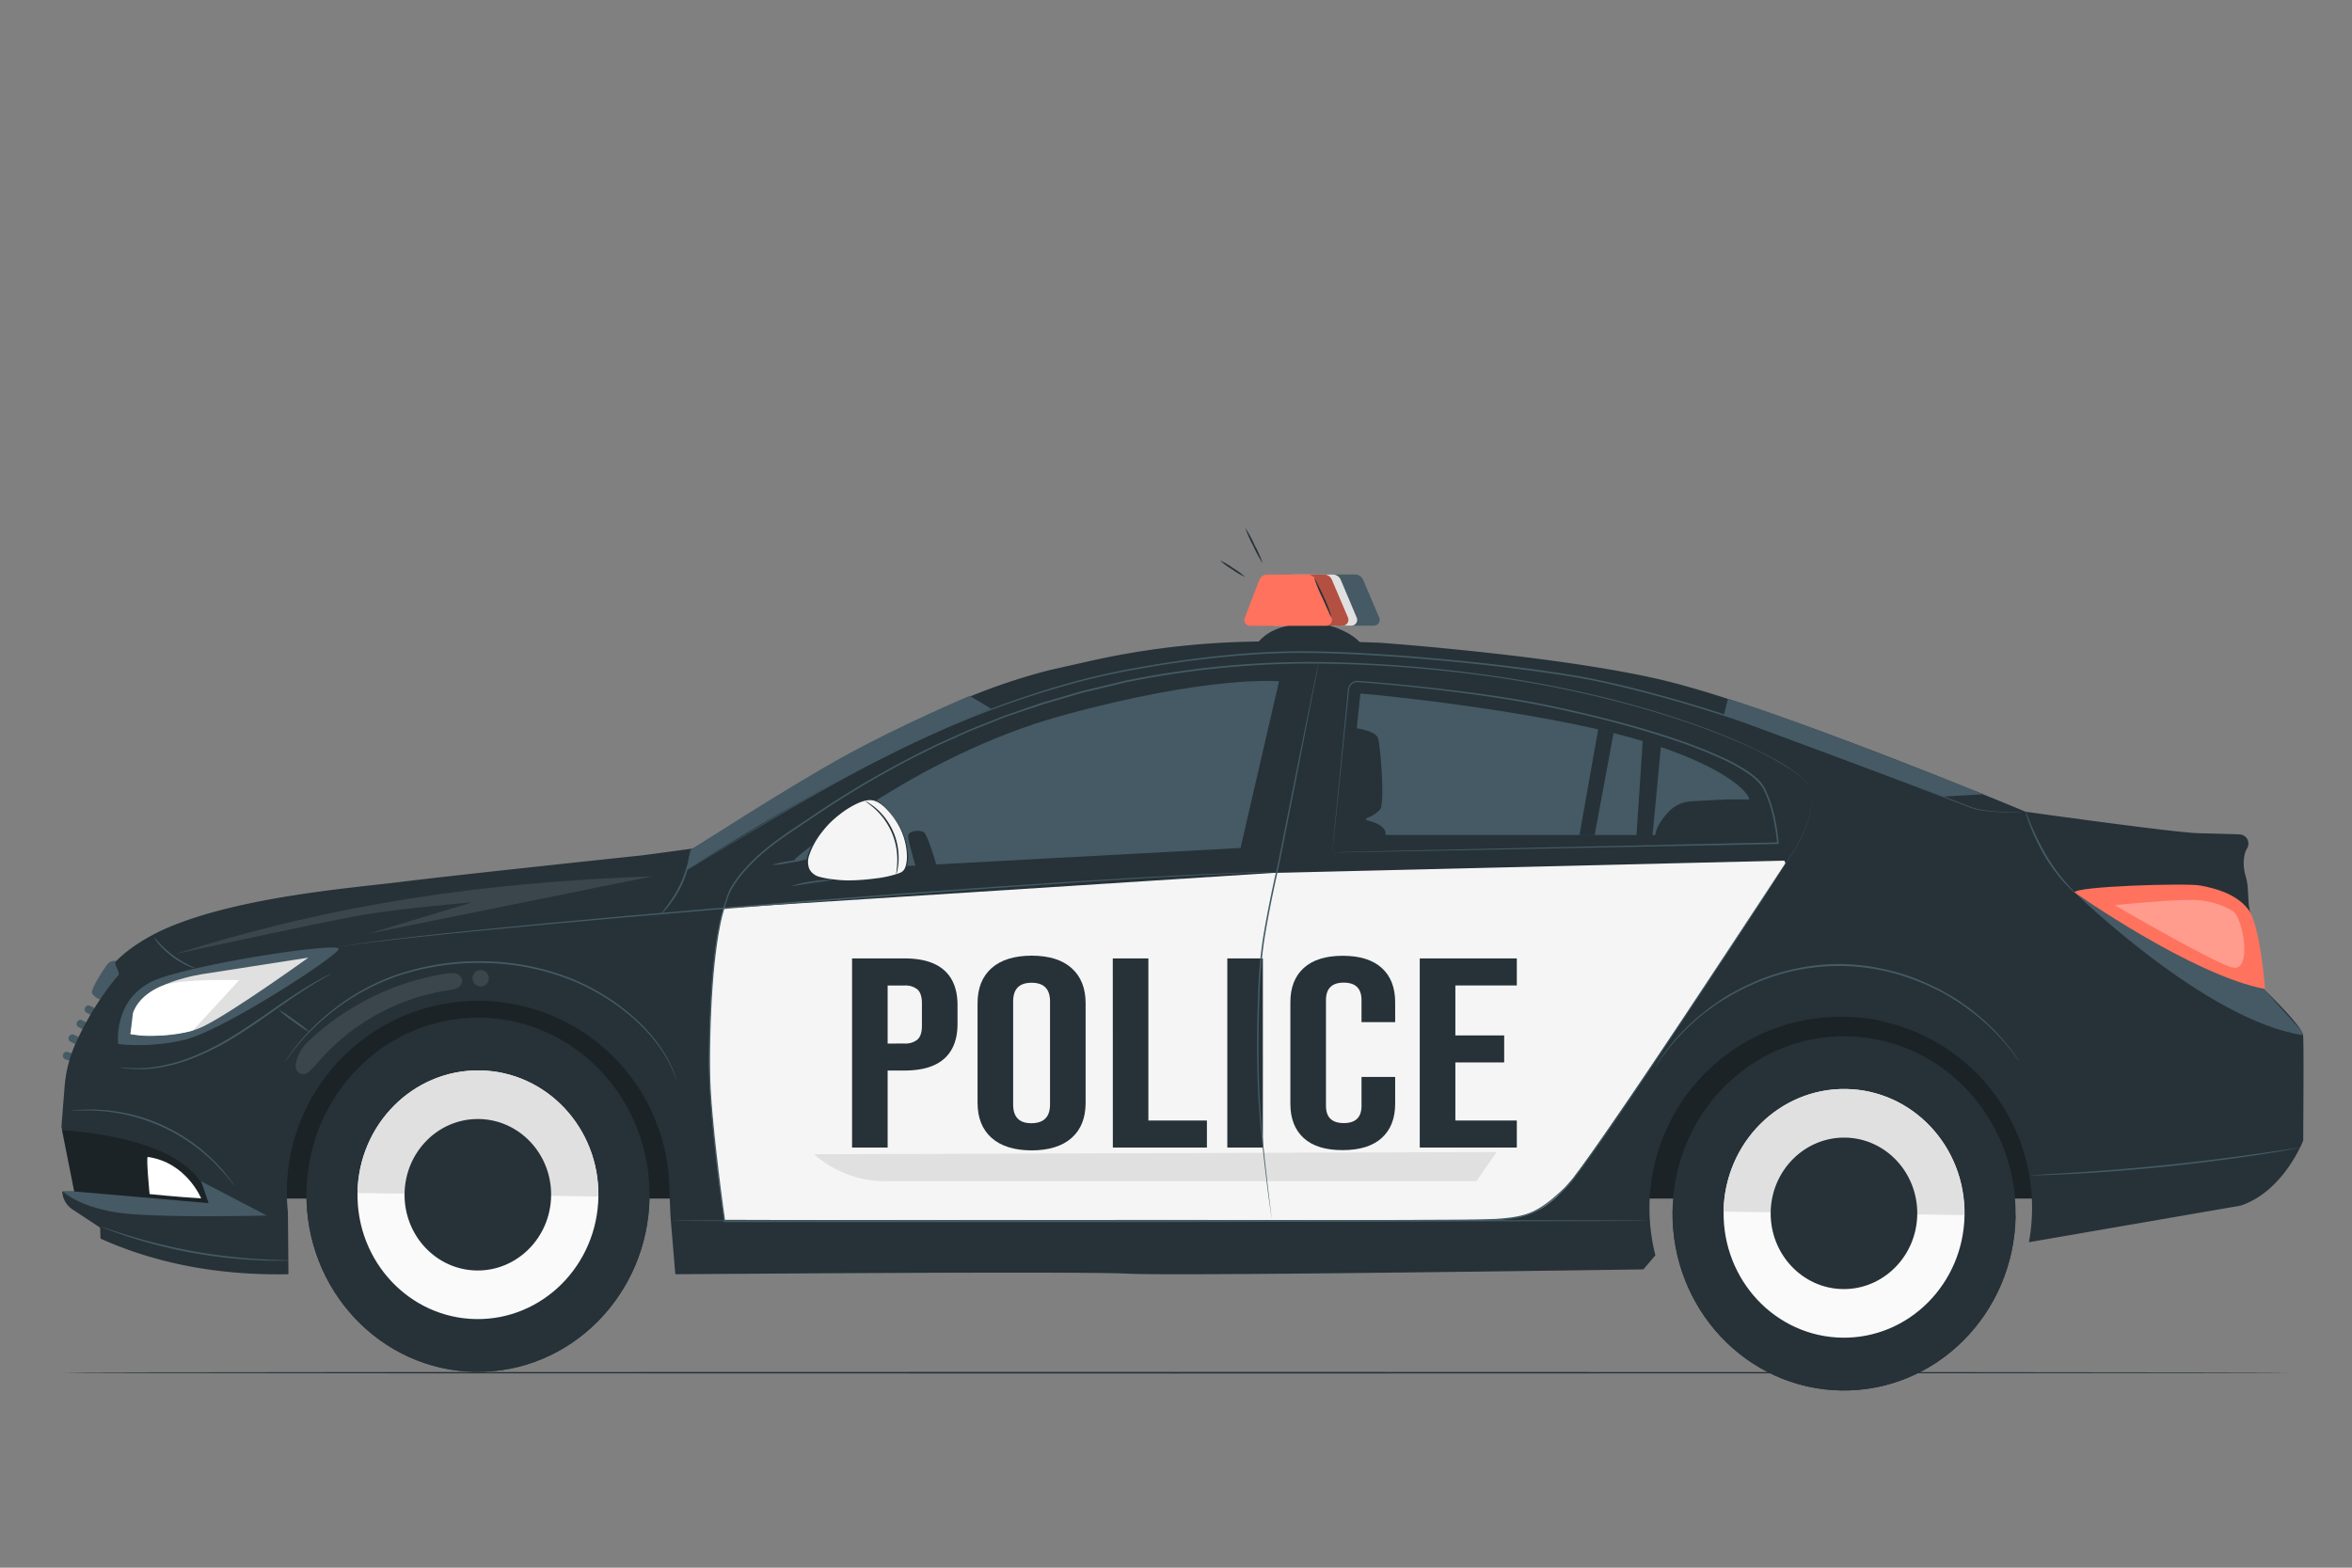 <svg xmlns="http://www.w3.org/2000/svg" viewBox="0 0 750 500"><rect x="0" y="0" width="750" height="500" fill="#808080" stroke="none"/><g id="freepik--Floor--inject-40"><path d="M730,437.81c0,.15-159,.26-355,.26S20,438,20,437.81s158.92-.26,355-.26S730,437.67,730,437.81Z" style="fill:#263238"></path></g><g id="freepik--Car--inject-40"><path d="M438.11,199.56l-24.25.05a1.85,1.85,0,0,1-1.74-2.52L416.77,185a2.73,2.73,0,0,1,2.56-1.76h12.81a2.74,2.74,0,0,1,2.53,1.67L439.81,197A1.86,1.86,0,0,1,438.11,199.56Z" style="fill:#455a64"></path><path d="M430.92,199.56l-24.24.05a1.85,1.85,0,0,1-1.74-2.52L409.59,185a2.73,2.73,0,0,1,2.56-1.76H425a2.75,2.75,0,0,1,2.53,1.67L432.63,197A1.86,1.86,0,0,1,430.92,199.56Z" style="fill:#e0e0e0"></path><path d="M28.2,320.79h1.64a0,0,0,0,1,0,0v2.48a0,0,0,0,1,0,0H28.2A1.19,1.19,0,0,1,27,322.08V322A1.19,1.19,0,0,1,28.2,320.79Z" transform="translate(151.53 23.1) rotate(27.43)" style="fill:#455a64"></path><path d="M25.64,325.38h1.64a0,0,0,0,1,0,0v2.48a0,0,0,0,1,0,0H25.64a1.19,1.19,0,0,1-1.19-1.19v-.1a1.19,1.19,0,0,1,1.19-1.19Z" transform="translate(153.35 24.8) rotate(27.43)" style="fill:#455a64"></path><path d="M23.08,330h1.64a0,0,0,0,1,0,0v2.48a0,0,0,0,1,0,0H23.08a1.19,1.19,0,0,1-1.19-1.19v-.1A1.19,1.19,0,0,1,23.08,330Z" transform="translate(155.18 26.5) rotate(27.43)" style="fill:#455a64"></path><path d="M21.25,335.54h1.64a0,0,0,0,1,0,0V338a0,0,0,0,1,0,0H21.25a1.19,1.19,0,0,1-1.19-1.19v-.1a1.19,1.19,0,0,1,1.19-1.19Z" transform="translate(95.83 7.61) rotate(16.38)" style="fill:#455a64"></path><path d="M37.07,306.54a2.71,2.71,0,0,0-2.65.81c-1.06,1.24-5.67,8.25-5.05,9.49a5.21,5.21,0,0,0,2.55,1.93l6.1-8.43-.9-3.41" style="fill:#455a64"></path><rect x="76.28" y="312.58" width="589.8" height="69.68" style="fill:#263238"></rect><g style="opacity:0.3"><rect x="76.28" y="312.58" width="589.8" height="69.68"></rect></g><path d="M734.4,330.16c-.3-2.88-11.81-14-12.5-14.69l0-.08-4.81-26.72-.32-5.4a18,18,0,0,0-.73-4c-1-3.45-.58-6.91.48-8.64a3,3,0,0,0-.27-3.52,3.19,3.19,0,0,0-2.34-1l-13-.37c-7.71-.21-55-6.84-55-6.84s-75.12-31.45-112.12-41.09C501.56,209.39,440.07,205,440.07,205c-13.59-.55-28.83-.65-42.49-.32a256.61,256.61,0,0,0-50.23,6.19l-12.7,2.87a191.11,191.11,0,0,0-32.83,11.68c-11.81,5.45-27.27,12.91-37.52,19-18.34,11-42.72,25.81-43.4,26.22h0l-15.78,2.13s-60.61,6.4-76.92,8.46C113,283.13,77.38,285.86,54,295.66c-5.65,2.37-12.43,6.22-17.09,11-.72.75,1.48,3.45.81,4.26a99.26,99.26,0,0,0-13.36,21.3,42.2,42.2,0,0,0-3.77,14.46c-.44,5.52-1,12.69-1,12.71L23.67,380H20a.15.15,0,0,0-.15.16,7.26,7.26,0,0,0,3.24,5.55l8.77,5.78.07.12.11,3.34.09.13c18.08,8.11,38.06,11.71,59.7,11.33a.15.15,0,0,0,.15-.15l-.18-19.74a62.76,62.76,0,0,1-.33-6.32,61,61,0,0,1,122,0l.34,7.81,1.52,18.26.13.13c4.4,0,128.07-1,144.14-.18s161.22-1.32,164.4-1.36l.09-.05,3.78-4.44a61,61,0,0,1,59.09-76.08c1.89,0,3.76.1,5.61.26a38.78,38.78,0,0,1,8,1.27,60.89,60.89,0,0,1,46.41,70.37l67.48-11.66h0c13.76-4.54,20-20.78,20-20.83h0C734.4,363.53,734.71,333.13,734.4,330.16Z" style="fill:#263238"></path><path d="M569,274.49l-163.07,3.92L230.78,289.65c-3.65,12-4.6,34.2-4.6,50,0,16.91,4.77,49.4,4.77,49.4s236.55.72,246,0,14.72-2,22.34-10.23c6.47-7,54.06-78.5,70.06-103.44Z" style="fill:#f5f5f5"></path><path d="M661.57,284.64s41.83,40.88,72.83,45.52l-.74-1.66-11.79-13.06Z" style="fill:#455a64"></path><path d="M470.77,376.75H282.38a34.44,34.44,0,0,1-22.78-8.62h0l217.66-.7Z" style="fill:#e0e0e0"></path><path d="M643.81,338.41l-.23-.27-.63-.84-1-1.36c-.39-.54-.85-1.16-1.42-1.82a69.22,69.22,0,0,0-10.43-10.37c-1.17-1-2.54-1.91-3.9-2.93s-2.9-1.89-4.44-2.87-3.21-1.88-5-2.67c-.88-.42-1.76-.87-2.67-1.28l-2.82-1.15a68.93,68.93,0,0,0-12.36-3.58,67.48,67.48,0,0,0-39.67,4.53l-2.77,1.26c-.9.44-1.76.92-2.63,1.37-1.75.86-3.31,1.93-4.89,2.85s-3,2-4.33,3-2.65,2-3.79,3.07a68.59,68.59,0,0,0-10,10.74c-.55.68-1,1.31-1.36,1.87s-.69,1-1,1.4l-.6.86a1.44,1.44,0,0,1-.22.28s.06-.11.18-.31.32-.52.56-.89l.92-1.42a20.33,20.33,0,0,1,1.32-1.91,65.77,65.77,0,0,1,10-10.9c1.13-1.08,2.47-2,3.79-3.11s2.83-2,4.34-3.08,3.15-2,4.9-2.89c.87-.46,1.74-.95,2.64-1.39l2.79-1.28a69.49,69.49,0,0,1,12.29-4.09,64.56,64.56,0,0,1,27.67-.5,68.78,68.78,0,0,1,12.44,3.63l2.83,1.18c.91.41,1.8.86,2.68,1.29,1.79.8,3.4,1.83,5,2.71s3.07,1.92,4.45,2.91,2.73,1.94,3.9,3A65.91,65.91,0,0,1,640.67,334a21,21,0,0,1,1.4,1.86l1,1.39.59.87A1.15,1.15,0,0,1,643.81,338.41Z" style="fill:#455a64"></path><path d="M733.62,366a7.12,7.12,0,0,1-.85.19l-2.49.46c-2.15.39-5.28.91-9.15,1.51-7.75,1.21-18.48,2.68-30.38,3.9s-22.71,2-30.53,2.37c-3.92.2-7.09.33-9.28.38l-2.52.06a5.35,5.35,0,0,1-.88,0,5.07,5.07,0,0,1,.88-.09l2.52-.16,9.26-.55c7.81-.49,18.61-1.29,30.5-2.51s22.62-2.64,30.37-3.76l9.18-1.34,2.5-.36A4.73,4.73,0,0,1,733.62,366Z" style="fill:#455a64"></path><path d="M645.91,258.87a5.33,5.33,0,0,1,.5,1.11l1.26,3.07a82.69,82.69,0,0,0,4.87,9.76,60.93,60.93,0,0,0,6.37,8.84c1.84,2.1,3.11,3.28,3,3.36a6.43,6.43,0,0,1-.94-.78c-.6-.51-1.4-1.32-2.37-2.33a53,53,0,0,1-6.55-8.82,65.51,65.51,0,0,1-4.76-9.9c-.5-1.31-.87-2.38-1.11-3.13A5.23,5.23,0,0,1,645.91,258.87Z" style="fill:#455a64"></path><path d="M576.93,251s.15.53.42,1.59a14.88,14.88,0,0,1,.25,2,8.62,8.62,0,0,1,0,1.34,10.75,10.75,0,0,1-.11,1.55c-.47,4.38-2.88,10.77-8.09,17.91h0c-7.74,11.94-18.83,29-32.85,50.11-7,10.57-14.75,22.18-23.3,34.61-2.16,3.09-4.33,6.26-6.62,9.43-1.13,1.59-2.28,3.19-3.5,4.77-.6.79-1.18,1.61-1.81,2.39s-1.32,1.55-2,2.3c-2.92,2.78-6,5.62-9.78,7.53a22.22,22.22,0,0,1-6,1.94c-2.1.38-4.24.56-6.38.73-8.63.3-17.47.26-26.56.35l-27.95.11-59.7.13-131.87,0h-.23l0-.22c-1.24-8.65-2.41-17.93-3.37-27.31-.65-6.44-1.2-12.87-1.42-19.28s0-12.78.26-19.09.67-12.57,1.38-18.74c.37-3.09.79-6.16,1.38-9.18a54.2,54.2,0,0,1,2.38-8.89l0,0a16.3,16.3,0,0,1,2-4.63,32.57,32.57,0,0,1,2.91-4.06,58.5,58.5,0,0,1,7-7c5-4.25,10.57-7.69,15.89-11.3a308.8,308.8,0,0,1,32.64-19.3c2.79-1.36,5.52-2.8,8.32-4.07l8.36-3.74c2.79-1.19,5.62-2.26,8.4-3.38,1.4-.54,2.77-1.14,4.19-1.62l4.22-1.46,4.19-1.45c1.4-.48,2.78-1,4.2-1.37l8.39-2.45c2.76-.87,5.58-1.48,8.36-2.15l8.29-2a294.77,294.77,0,0,1,63.37-5.94A426.19,426.19,0,0,1,477,215.68c33.19,4.9,59.06,13,76,20.24,8.5,3.64,14.81,7.08,18.77,9.88a22.53,22.53,0,0,1,4.16,3.57,6.43,6.43,0,0,1,.8,1.15c.13.29.18.44.18.44l-.2-.43a6.8,6.8,0,0,0-.81-1.13,22.7,22.7,0,0,0-4.19-3.52,109,109,0,0,0-18.78-9.8c-17-7.2-42.86-15.22-76-20.07a428.11,428.11,0,0,0-54.82-4.35,295.23,295.23,0,0,0-63.27,6l-8.27,2c-2.78.67-5.59,1.27-8.35,2.15l-8.37,2.45c-1.42.38-2.79.89-4.19,1.37L325.47,227l-4.22,1.45c-1.41.48-2.78,1.09-4.18,1.62-2.77,1.13-5.59,2.2-8.39,3.38l-8.34,3.74c-2.79,1.27-5.51,2.71-8.3,4.06a310,310,0,0,0-32.58,19.29c-5.33,3.62-10.86,7.05-15.84,11.27a58.24,58.24,0,0,0-6.93,6.94,31.89,31.89,0,0,0-2.86,4,16,16,0,0,0-2,4.45v.06a53,53,0,0,0-2.35,8.8c-.59,3-1,6.06-1.37,9.14-.71,6.15-1.13,12.4-1.38,18.7s-.39,12.67-.26,19.05.77,12.81,1.41,19.25c1,9.37,2.14,18.65,3.37,27.28l-.25-.22H362.9l59.7-.09,27.95-.1c9.08-.08,17.95,0,26.53-.32,4.26-.32,8.55-.73,12.27-2.62s6.77-4.68,9.69-7.45c.67-.74,1.31-1.51,2-2.26s1.22-1.59,1.82-2.38c1.21-1.57,2.36-3.17,3.49-4.76,2.3-3.16,4.47-6.33,6.63-9.42,8.56-12.41,16.31-24,23.35-34.56,14-21.13,25.18-38.13,33-50h0c5.2-7.09,7.63-13.46,8.13-17.81a12.3,12.3,0,0,0,.13-1.54,8.62,8.62,0,0,0,0-1.34,13.8,13.8,0,0,0-.23-2C577.05,251.5,576.93,251,576.93,251Z" style="fill:#455a64"></path><path d="M37.68,333S35.75,317.29,51,312s57.34-11.55,57-9.33-37.33,26.37-49.33,29A64,64,0,0,1,37.68,333Z" style="fill:#455a64"></path><path d="M253.59,273.86s37.72-32.56,84.88-45.58,69.39-11,69.39-11l-12.28,53.18-142,7.67Z" style="fill:#455a64"></path><path d="M424.83,271.84l.73,0,2.09-.06,8.06-.2,29.89-.69,101.33-2.23-.25.27a59.87,59.87,0,0,0-1.26-8.22,39.47,39.47,0,0,0-2.61-8c-1.06-2.66-3.28-4.55-5.64-6.19a58.35,58.35,0,0,0-7.59-4.24,150.39,150.39,0,0,0-16.76-6.54c-5.63-1.86-11.23-3.5-16.78-5s-11-2.8-16.41-4-10.68-2.28-15.88-3.15c-10.4-1.77-20.35-3-29.67-4.06q-7-.78-13.51-1.36-3.26-.3-6.37-.53c-.51,0-1.06-.1-1.53-.09a2.72,2.72,0,0,0-1.35.45,2.84,2.84,0,0,0-.91,1.07,3.8,3.8,0,0,0-.29,1.4c-1.62,15.85-2.93,28.67-3.83,37.55-.46,4.44-.82,7.89-1.06,10.25-.13,1.16-.22,2.05-.29,2.67s-.11.92-.11.92,0-.29.07-.88.14-1.49.25-2.65c.22-2.34.54-5.78,1-10.21.86-8.91,2.11-21.78,3.64-37.68a4.16,4.16,0,0,1,.33-1.52,3,3,0,0,1,1-1.23,3.11,3.11,0,0,1,1.54-.52c.56,0,1,.06,1.58.08,2.08.15,4.21.33,6.38.52q6.51.57,13.52,1.33c9.33,1,19.28,2.26,29.7,4,5.21.87,10.52,1.93,15.91,3.14s10.88,2.53,16.43,4,11.17,3.11,16.81,5a155.1,155.1,0,0,1,16.82,6.57,57.45,57.45,0,0,1,7.67,4.29,24.11,24.11,0,0,1,3.38,2.76,11,11,0,0,1,1.4,1.71,18.7,18.7,0,0,1,1,1.92,40.35,40.35,0,0,1,2.65,8.12,62.35,62.35,0,0,1,1.26,8.3l0,.27h-.27l-101.53,2-29.83.54-8,.14-2.06,0Z" style="fill:#455a64"></path><path d="M409.33,278.13l-.79,0-2.29.07c-2,.07-5,.1-8.83.25l-14,.63-18.48,1c-27.38,1.64-65.18,4.32-106.91,7.62s-79.49,6.64-106.79,9.32c-13.65,1.33-24.68,2.54-32.29,3.48-3.81.41-6.75.91-8.75,1.19l-2.27.32-.78.09L108,302l2.26-.37c2-.31,4.93-.84,8.74-1.28,7.61-1,18.64-2.27,32.29-3.65,27.29-2.78,65-6.17,106.78-9.47s79.54-5.92,106.93-7.47l18.48-.95,14-.54c3.84-.12,6.82-.12,8.84-.15l2.29,0Z" style="fill:#455a64"></path><path d="M210.47,291.91c-.07-.05.78-1,2-2.68a39.74,39.74,0,0,0,4.25-6.84,38.27,38.27,0,0,0,2.69-7.6,33.11,33.11,0,0,1,.76-3.27,3.31,3.31,0,0,1,0,.91c0,.58-.18,1.41-.36,2.44a32.13,32.13,0,0,1-2.58,7.74,33.46,33.46,0,0,1-4.43,6.85,24.68,24.68,0,0,1-1.65,1.84C210.73,291.72,210.49,291.94,210.47,291.91Z" style="fill:#455a64"></path><path d="M62.25,308.86a9.16,9.16,0,0,1-2.31-.81,25,25,0,0,1-5.09-3,26.92,26.92,0,0,1-4.3-4.05,7.46,7.46,0,0,1-1.38-2c.06-.05.62.69,1.66,1.77a35.33,35.33,0,0,0,4.34,3.88C58.79,307.42,62.32,308.68,62.25,308.86Z" style="fill:#455a64"></path><path d="M645.91,258.87s-.4,0-1.16.08-1.91.08-3.41.1-3.35,0-5.54-.16c-1.09-.08-2.27-.17-3.52-.37a19.54,19.54,0,0,1-3.93-.93c-10.61-4.1-26-9.93-45-17.09l-15-5.58c-5.21-1.91-10.61-4-16.27-5.85-11.35-3.75-23.61-7.35-36.7-10.41-3.26-.77-6.59-1.5-10-2.13s-6.82-1.17-10.3-1.68c-7-1-14.08-1.92-21.35-2.74-14.54-1.58-29.63-2.9-45.12-3.56-7.75-.31-15.42-.46-23-.12s-14.95,1-22.21,1.85-14.36,2-21.28,3.23-13.64,2.75-20.12,4.52a303.09,303.09,0,0,0-36.05,12.41C295,235,285,239.88,276,244.61c-18,9.51-32,18.1-41.8,23.89l-11.25,6.71L220,276.94l-1,.57s.33-.22,1-.62l2.91-1.77,11.19-6.79c9.76-5.85,23.78-14.49,41.74-24,9-4.75,19-9.67,30.07-14.24A304,304,0,0,1,342,217.56c6.49-1.77,13.23-3.3,20.16-4.54s14-2.37,21.31-3.24,14.69-1.55,22.25-1.87,15.24-.19,23,.12c15.51.66,30.61,2,45.16,3.58,7.27.81,14.4,1.71,21.36,2.75q5.24.76,10.32,1.69c3.38.64,6.71,1.37,10,2.14,13.1,3.08,25.37,6.7,36.73,10.47,5.67,1.91,11.06,4,16.27,5.88l14.94,5.62c19,7.2,34.39,13.08,45,17.24a18.85,18.85,0,0,0,3.88.94c1.24.21,2.41.31,3.5.4,2.18.16,4,.19,5.53.2s2.64,0,3.41,0S645.91,258.87,645.91,258.87Z" style="fill:#455a64"></path><path d="M428.14,199.56l-24.25.05a1.85,1.85,0,0,1-1.74-2.52L406.8,185a2.74,2.74,0,0,1,2.56-1.76h12.82a2.74,2.74,0,0,1,2.52,1.67L429.84,197A1.86,1.86,0,0,1,428.14,199.56Z" style="fill:#FF725E"></path><path d="M98.33,305.43l-33,5.13s-20.72,2.75-22.46,12.73L41.6,329.8s13.84,2.15,23.28-2.46S98.33,305.43,98.33,305.43Z" style="fill:#e0e0e0"></path><path d="M98.87,329.29a35.89,35.89,0,0,1-5.19-3.42A35.68,35.68,0,0,1,88.79,322,36.52,36.52,0,0,1,94,325.45,39.37,39.37,0,0,1,98.87,329.29Z" style="fill:#455a64"></path><path d="M215.7,344.36a2.6,2.6,0,0,1-.16-.36l-.42-1.06c-.19-.46-.38-1.05-.68-1.72s-.68-1.42-1.1-2.27-1-1.74-1.57-2.74-1.35-2-2.11-3.11a55.86,55.86,0,0,0-6.11-6.8,68.88,68.88,0,0,0-8.66-6.92,73,73,0,0,0-11.15-6.11,78.37,78.37,0,0,0-28.36-6.12,81.85,81.85,0,0,0-28.73,4.18,71.28,71.28,0,0,0-20.78,11.44A72.43,72.43,0,0,0,94.41,334c-1.18,1.49-2.08,2.66-2.64,3.49-.28.39-.51.69-.67.92a2.21,2.21,0,0,1-.24.31,49.89,49.89,0,0,1,3.39-4.85,69.94,69.94,0,0,1,11.39-11.4,70.75,70.75,0,0,1,20.85-11.61,81.64,81.64,0,0,1,28.91-4.25,78.43,78.43,0,0,1,28.53,6.2A73,73,0,0,1,195.14,319a69.28,69.28,0,0,1,8.67,7,55.92,55.92,0,0,1,6.09,6.9c.75,1.13,1.5,2.15,2.08,3.15s1.13,1.92,1.54,2.78l1.07,2.3c.28.68.46,1.28.63,1.75s.28.81.37,1.08A2.1,2.1,0,0,1,215.7,344.36Z" style="fill:#455a64"></path><path d="M526.05,389.34c0,.14-69.92.26-156.16.26s-156.17-.12-156.17-.26,69.9-.26,156.17-.26S526.05,389.19,526.05,389.34Z" style="fill:#455a64"></path><path d="M432.8,230.63l1-9.39c2.53,0,60.49,5.66,92,15.75,25,8,31.72,15.74,32,18H550l-10.57.57A10.88,10.88,0,0,0,532,259c-1.89,2.06-3.9,4.8-4.15,7.33H432.31a1.63,1.63,0,0,1-1.63-1.7Z" style="fill:#455a64"></path><polygon points="509.69 232.29 503.66 266.35 508.49 266.35 514.52 233.86 509.69 232.29" style="fill:#263238"></polygon><path d="M430.59,232s7.86.73,8.77,3.34,2.22,20.79.79,22.75a9.88,9.88,0,0,1-4.46,2.87v.66s6,1.08,6.15,4.18,0,3.1,0,3.1l-14.93.23Z" style="fill:#263238"></path><path d="M257.4,273.86l-8.75,1.72s6.84,5.76,8.75,6.36,12-.86,12-.86S262.54,273.34,257.4,273.86Z" style="fill:#263238"></path><g style="opacity:0.1"><path d="M55.56,304.36c51.52-16.28,98.56-22.89,152.55-24.89l-90.84,18.38,33.41-10.09s-22.35,1.9-34.77,4S55.56,304.36,55.56,304.36Z" style="fill:#fff"></path></g><path d="M76.28,312.6,61.47,328.68s-11.42,2.93-19.87,1.12l.78-6.62s1.33-5.44,9.09-8.67C57.4,312,76.28,312.6,76.28,312.6Z" style="fill:#fff"></path><g style="opacity:0.3"><path d="M19.77,360.49s43.88,1.62,46.71,23.2c0,0-28.19,1.84-42.81-3.7Z"></path></g><path d="M47.13,369c-.59-.09.57,11.84.57,11.84s8.67.91,16.45,1.37C64.15,382.22,59.45,370.71,47.13,369Z" style="fill:#fff"></path><path d="M20,380s5.68,5.48,19.58,7,45.52.68,45.52.68l-20.93-10.9,2.33,6.94L23.67,380Z" style="fill:#455a64"></path><ellipse cx="152.41" cy="381.05" rx="56.49" ry="54.7" transform="translate(-230.8 527.94) rotate(-89.17)" style="fill:#263238"></ellipse><path d="M97.73,380.12c0,.05,0,.09,0,.14-.45,31.2,23.67,56.84,53.88,57.27s55.06-24.5,55.51-55.69c0,0,0-.1,0-.14Z" style="fill:#263238"></path><path d="M114,380.5c-.32,21.9,16.62,39.9,37.82,40.21s38.66-17.2,39-39.1S174.19,341.7,153,341.4,114.33,358.6,114,380.5Z" style="fill:#fafafa"></path><path d="M153,341.4c-21.21-.31-38.66,17.2-39,39.1l76.79,1.11C191.13,359.71,174.19,341.7,153,341.4Z" style="fill:#e0e0e0"></path><path d="M129,380.71c-.19,13.35,10.13,24.31,23,24.5s23.54-10.48,23.74-23.82-10.13-24.31-23.05-24.49S129.22,367.37,129,380.71Z" style="fill:#263238"></path><ellipse cx="588.02" cy="386.98" rx="56.49" ry="54.7" transform="translate(192.57 969.35) rotate(-89.17)" style="fill:#263238"></ellipse><path d="M533.34,386.05c0,.05,0,.1,0,.14-.45,31.2,23.67,56.84,53.88,57.28s55.06-24.5,55.51-55.7c0,0,0-.09,0-.14Z" style="fill:#263238"></path><path d="M549.62,386.43c-.31,21.9,16.62,39.9,37.83,40.21s38.66-17.2,39-39.1-16.62-39.9-37.83-40.21S549.94,364.53,549.62,386.43Z" style="fill:#fafafa"></path><path d="M588.59,347.33c-21.2-.31-38.65,17.2-39,39.1l76.8,1.11C626.74,365.64,609.8,347.64,588.59,347.33Z" style="fill:#e0e0e0"></path><path d="M564.63,386.65c-.19,13.34,10.13,24.3,23,24.49s23.55-10.48,23.74-23.82-10.12-24.31-23-24.49S564.82,373.31,564.63,386.65Z" style="fill:#263238"></path><polygon points="524 233.86 521.7 268.44 526.76 268.37 529.89 235.4 524 233.86" style="fill:#263238"></polygon><path d="M299.43,278.76s-3.41-12.47-4.87-13.35-5-.39-5,1.27,3.12,12.08,3.12,12.08Z" style="fill:#263238"></path><path d="M284.67,260.36s-3.7-5.63-7.55-5.33-9,3.76-12.78,7.42c-2.11,2.05-7.36,8.72-6.92,13.16s4.89,4.74,10.22,5.34,17.77-.89,20.29-2.82S290,266.58,284.67,260.36Z" style="fill:#f5f5f5"></path><path d="M284.67,260.36a14.83,14.83,0,0,1,2.15,2.94,21,21,0,0,1,2.76,9.48,11.51,11.51,0,0,1-.3,3.31,5.32,5.32,0,0,1-.72,1.67,3.46,3.46,0,0,1-1.54,1.1,33.58,33.58,0,0,1-7.68,1.79,68.17,68.17,0,0,1-8.67.68,34.3,34.3,0,0,1-4.61-.3,27.93,27.93,0,0,1-4.69-.81,7.79,7.79,0,0,1-2.23-1,4.42,4.42,0,0,1-1.56-1.89,6.88,6.88,0,0,1,0-4.67A25.13,25.13,0,0,1,261.8,265a29,29,0,0,1,5.62-5.53,28.5,28.5,0,0,1,5.86-3.58,13.29,13.29,0,0,1,2.88-.91,5.21,5.21,0,0,1,2.7.12,7.2,7.2,0,0,1,2.06,1.11,13.43,13.43,0,0,1,1.49,1.28,17.23,17.23,0,0,1,1.75,2.06c.18.25.31.44.4.58s.12.2.11.21-.06-.06-.16-.18l-.43-.55a21.57,21.57,0,0,0-1.81-2,14.16,14.16,0,0,0-1.49-1.23,7,7,0,0,0-2-1,5,5,0,0,0-2.55-.08,12.87,12.87,0,0,0-2.79.93,28.69,28.69,0,0,0-5.75,3.58,29.08,29.08,0,0,0-5.5,5.48,24.86,24.86,0,0,0-4.15,7.46,6.35,6.35,0,0,0,0,4.32,5,5,0,0,0,3.46,2.63,28.75,28.75,0,0,0,4.6.8,33.49,33.49,0,0,0,4.54.3,69.09,69.09,0,0,0,8.61-.64,33.44,33.44,0,0,0,7.58-1.72,3.06,3.06,0,0,0,1.38-.95,4.91,4.91,0,0,0,.66-1.52,11.05,11.05,0,0,0,.32-3.2,21.07,21.07,0,0,0-2.57-9.39C285.51,261.36,284.61,260.4,284.67,260.36Z" style="fill:#263238"></path><path d="M285.78,278.76c-.1,0,.26-1.5.34-3.93a22.23,22.23,0,0,0-1.72-9.22,23.89,23.89,0,0,0-2.58-4.5A22.7,22.7,0,0,0,279,258c-1.8-1.63-3.12-2.4-3.06-2.49a4.31,4.31,0,0,1,.94.5,8.83,8.83,0,0,1,1.05.69,15.85,15.85,0,0,1,1.31,1,21.24,21.24,0,0,1,3,3.14,22.7,22.7,0,0,1,2.67,4.59,21.12,21.12,0,0,1,1.61,9.44,17.35,17.35,0,0,1-.41,2.88A4,4,0,0,1,285.78,278.76Z" style="fill:#263238"></path><path d="M252.47,282.59a29.45,29.45,0,0,1,6.35-1.45,29.9,29.9,0,0,1,6.5-.52c0,.15-2.87.49-6.42,1S252.5,282.73,252.47,282.59Z" style="fill:#455a64"></path><path d="M257.9,273.86a35.36,35.36,0,0,1-5.87,1.27,35.23,35.23,0,0,1-6,.76,35.33,35.33,0,0,1,5.88-1.27A35.29,35.29,0,0,1,257.9,273.86Z" style="fill:#455a64"></path><path d="M309.2,221.93,316,226c-32.49,13.29-64.79,30.85-96.95,51.48l1.2-6.41s29.76-19.26,48.24-29.52S309.2,221.93,309.2,221.93Z" style="fill:#455a64"></path><path d="M549.71,228.05l70.14,26,12.66-.72S576.17,230.63,551,222.87Z" style="fill:#455a64"></path><path d="M661.57,284.64s37.3,26.33,60.69,30.8c0,0-1.44-20.36-5.39-25.45s-10.85-6.75-15.29-7.57S661.4,282.67,661.57,284.64Z" style="fill:#FF725E"></path><path d="M92.17,402.05a2.29,2.29,0,0,1-.62.05l-1.78,0c-1.55,0-3.79,0-6.56-.11a158.13,158.13,0,0,1-42.45-7.61c-2.63-.87-4.75-1.62-6.19-2.18l-1.65-.66a2.57,2.57,0,0,1-.57-.26,2.5,2.5,0,0,1,.6.16l1.69.57c1.46.5,3.59,1.2,6.23,2a179.8,179.8,0,0,0,21,5.11,182.74,182.74,0,0,0,21.41,2.5c2.76.15,5,.24,6.54.27l1.78.06A3,3,0,0,1,92.17,402.05Z" style="fill:#455a64"></path><path d="M74.86,378.35a2.51,2.51,0,0,1-.4-.47c-.26-.31-.6-.79-1.08-1.38a64.11,64.11,0,0,0-4.25-4.83A57.62,57.62,0,0,0,31.48,354.3a61.08,61.08,0,0,0-6.43-.1c-.76,0-1.35.07-1.75.08a2.71,2.71,0,0,1-.62,0,3.86,3.86,0,0,1,.61-.1c.4,0,1-.13,1.75-.17a51.89,51.89,0,0,1,6.46-.07,55.93,55.93,0,0,1,37.89,17.49,49.21,49.21,0,0,1,4.15,5c.46.61.78,1.11,1,1.44A2.78,2.78,0,0,1,74.86,378.35Z" style="fill:#455a64"></path><path d="M105.63,310.59a6.65,6.65,0,0,1-.66.4c-.43.25-1.08.59-1.9,1.07-1.66.94-4,2.36-6.86,4.22s-6.16,4.18-9.85,6.77-7.74,5.42-12.18,8.13A81.19,81.19,0,0,1,61,337.69a50.54,50.54,0,0,1-11.6,3,36.51,36.51,0,0,1-8.08.18c-1,0-1.68-.22-2.17-.28a5.84,5.84,0,0,1-.75-.14,3.35,3.35,0,0,1,.76,0c.5,0,1.23.16,2.18.18a40.72,40.72,0,0,0,8-.34,52.35,52.35,0,0,0,11.48-3.06,82.9,82.9,0,0,0,13-6.51c4.42-2.7,8.48-5.52,12.18-8.08s7-4.86,9.92-6.68,5.27-3.2,7-4.08c.83-.46,1.51-.77,2-1A3.61,3.61,0,0,1,105.63,310.59Z" style="fill:#455a64"></path><g style="opacity:0.3"><path d="M711.66,290.36a25.91,25.91,0,0,0-12.4-3.34c-7.35-.12-24.93,1.67-24.93,1.67s30.55,17.81,37.33,19.83S715.37,292.08,711.66,290.36Z" style="fill:#fff"></path></g><path d="M401.1,205s2.67-4.08,9.67-5.44h13.35s7.05,1.87,10.29,6.2Z" style="fill:#263238"></path><g style="opacity:0.3"><path d="M428.14,199.56l-24.25.05a1.85,1.85,0,0,1-1.74-2.52L406.8,185a2.74,2.74,0,0,1,2.56-1.76h12.82a2.74,2.74,0,0,1,2.52,1.67L429.84,197A1.86,1.86,0,0,1,428.14,199.56Z"></path></g><path d="M422.89,199.56l-24.24.05a1.85,1.85,0,0,1-1.74-2.52L401.55,185a2.75,2.75,0,0,1,2.57-1.76h12.81a2.75,2.75,0,0,1,2.53,1.67L424.6,197A1.87,1.87,0,0,1,422.89,199.56Z" style="fill:#FF725E"></path><path d="M424.6,197a9.76,9.76,0,0,1-.91-1.83c-.6-1.34-1.28-2.82-2-4.45a42.27,42.27,0,0,1-2.61-6.42,8.07,8.07,0,0,1,1,1.78c.56,1.12,1.31,2.68,2.1,4.42A31.29,31.29,0,0,1,424.6,197Z" style="fill:#263238"></path><path d="M397,184a21.58,21.58,0,0,1-4.1-2.39,22.19,22.19,0,0,1-3.82-2.83,21.93,21.93,0,0,1,4.1,2.39A22.19,22.19,0,0,1,397,184Z" style="fill:#263238"></path><path d="M402.64,179.64a38.58,38.58,0,0,1-3-5.52,38.26,38.26,0,0,1-2.55-5.75,37.25,37.25,0,0,1,3,5.52A37.29,37.29,0,0,1,402.64,179.64Z" style="fill:#263238"></path><path d="M271.7,305.68h16.71q8.46,0,12.69,3.79t4.23,11.12v5.94q0,7.34-4.23,11.12t-12.69,3.79h-5.36V366H271.7Zm16.71,27.14a6,6,0,0,0,4.18-1.29c.93-.86,1.39-2.33,1.39-4.39V320c0-2.06-.46-3.53-1.39-4.39a6,6,0,0,0-4.18-1.29h-5.36v18.52Z" style="fill:#263238"></path><path d="M316.16,362.89q-4.44-4-4.44-11.2V320q0-7.23,4.44-11.2t12.79-4q8.35,0,12.79,4t4.44,11.2v31.71q0,7.24-4.44,11.2t-12.79,4Q320.6,366.86,316.16,362.89Zm18.67-10.6V319.38q0-5.94-5.88-5.94t-5.88,5.94v32.91q0,6,5.88,5.95T334.83,352.29Z" style="fill:#263238"></path><path d="M354.84,305.68h11.35v51.7h18.67V366h-30Z" style="fill:#263238"></path><path d="M391.36,305.68H402.7V366H391.36Z" style="fill:#263238"></path><path d="M415.75,363q-4.28-3.89-4.28-10.94v-32.4q0-7.06,4.28-10.94t12.43-3.88q8.15,0,12.43,3.88t4.28,10.94V326H434.16v-7c0-3.74-1.89-5.6-5.67-5.6s-5.67,1.86-5.67,5.6v33.69q0,5.5,5.67,5.51t5.67-5.51v-9.22h10.73V352q0,7.06-4.28,10.94t-12.43,3.88Q420,366.86,415.75,363Z" style="fill:#263238"></path><path d="M452.73,305.68h30.95v8.62h-19.6v15.94h15.57v8.61H464.08v18.53h19.6V366H452.73Z" style="fill:#263238"></path><path d="M405.66,389.5s0-.15-.09-.45l-.21-1.35c-.17-1.22-.42-3-.73-5.2-.6-4.52-1.43-11.06-2.27-19.17-.41-4.05-.85-8.5-1.1-13.29s-.38-9.91-.4-15.3.06-11,.28-16.9a146.16,146.16,0,0,1,1.52-18.1c1-6.16,2.17-12.11,3.4-17.85.6-2.87,1.3-5.67,1.84-8.43s1.1-5.47,1.62-8.11c2.12-10.56,4-20.07,5.62-28.07s2.92-14.42,3.83-18.91l1.07-5.13c.13-.57.22-1,.29-1.34s.12-.45.12-.45a3.86,3.86,0,0,1-.07.46c-.05.33-.13.77-.24,1.35-.22,1.2-.55,2.93-1,5.15-.87,4.5-2.12,11-3.67,19s-3.44,17.52-5.51,28.09q-.78,4-1.6,8.12c-.55,2.77-1.24,5.56-1.83,8.43-1.22,5.73-2.42,11.68-3.39,17.82a148.66,148.66,0,0,0-1.52,18c-.23,5.86-.31,11.51-.31,16.89s.11,10.5.35,15.28.65,9.22,1,13.28c.79,8.1,1.58,14.65,2.11,19.17.27,2.25.49,4,.63,5.21.07.58.12,1,.16,1.36S405.66,389.5,405.66,389.5Z" style="fill:#455a64"></path><g style="opacity:0.1"><path d="M145.41,310.52a7.32,7.32,0,0,0-3.09,0,82.68,82.68,0,0,0-43.95,21.54A14.53,14.53,0,0,0,96,335a11,11,0,0,0-1.73,4.95,2.45,2.45,0,0,0,4,2.06,31.15,31.15,0,0,0,3.52-3.65A68.54,68.54,0,0,1,143,315.82a8.64,8.64,0,0,0,2.89-.76,2.69,2.69,0,0,0,1.52-2.4A2.65,2.65,0,0,0,145.41,310.52Z" style="fill:#fff"></path></g><g style="opacity:0.1"><path d="M155.89,312a2.61,2.61,0,1,1-2.61-2.61A2.61,2.61,0,0,1,155.89,312Z" style="fill:#fff"></path></g></g></svg>
